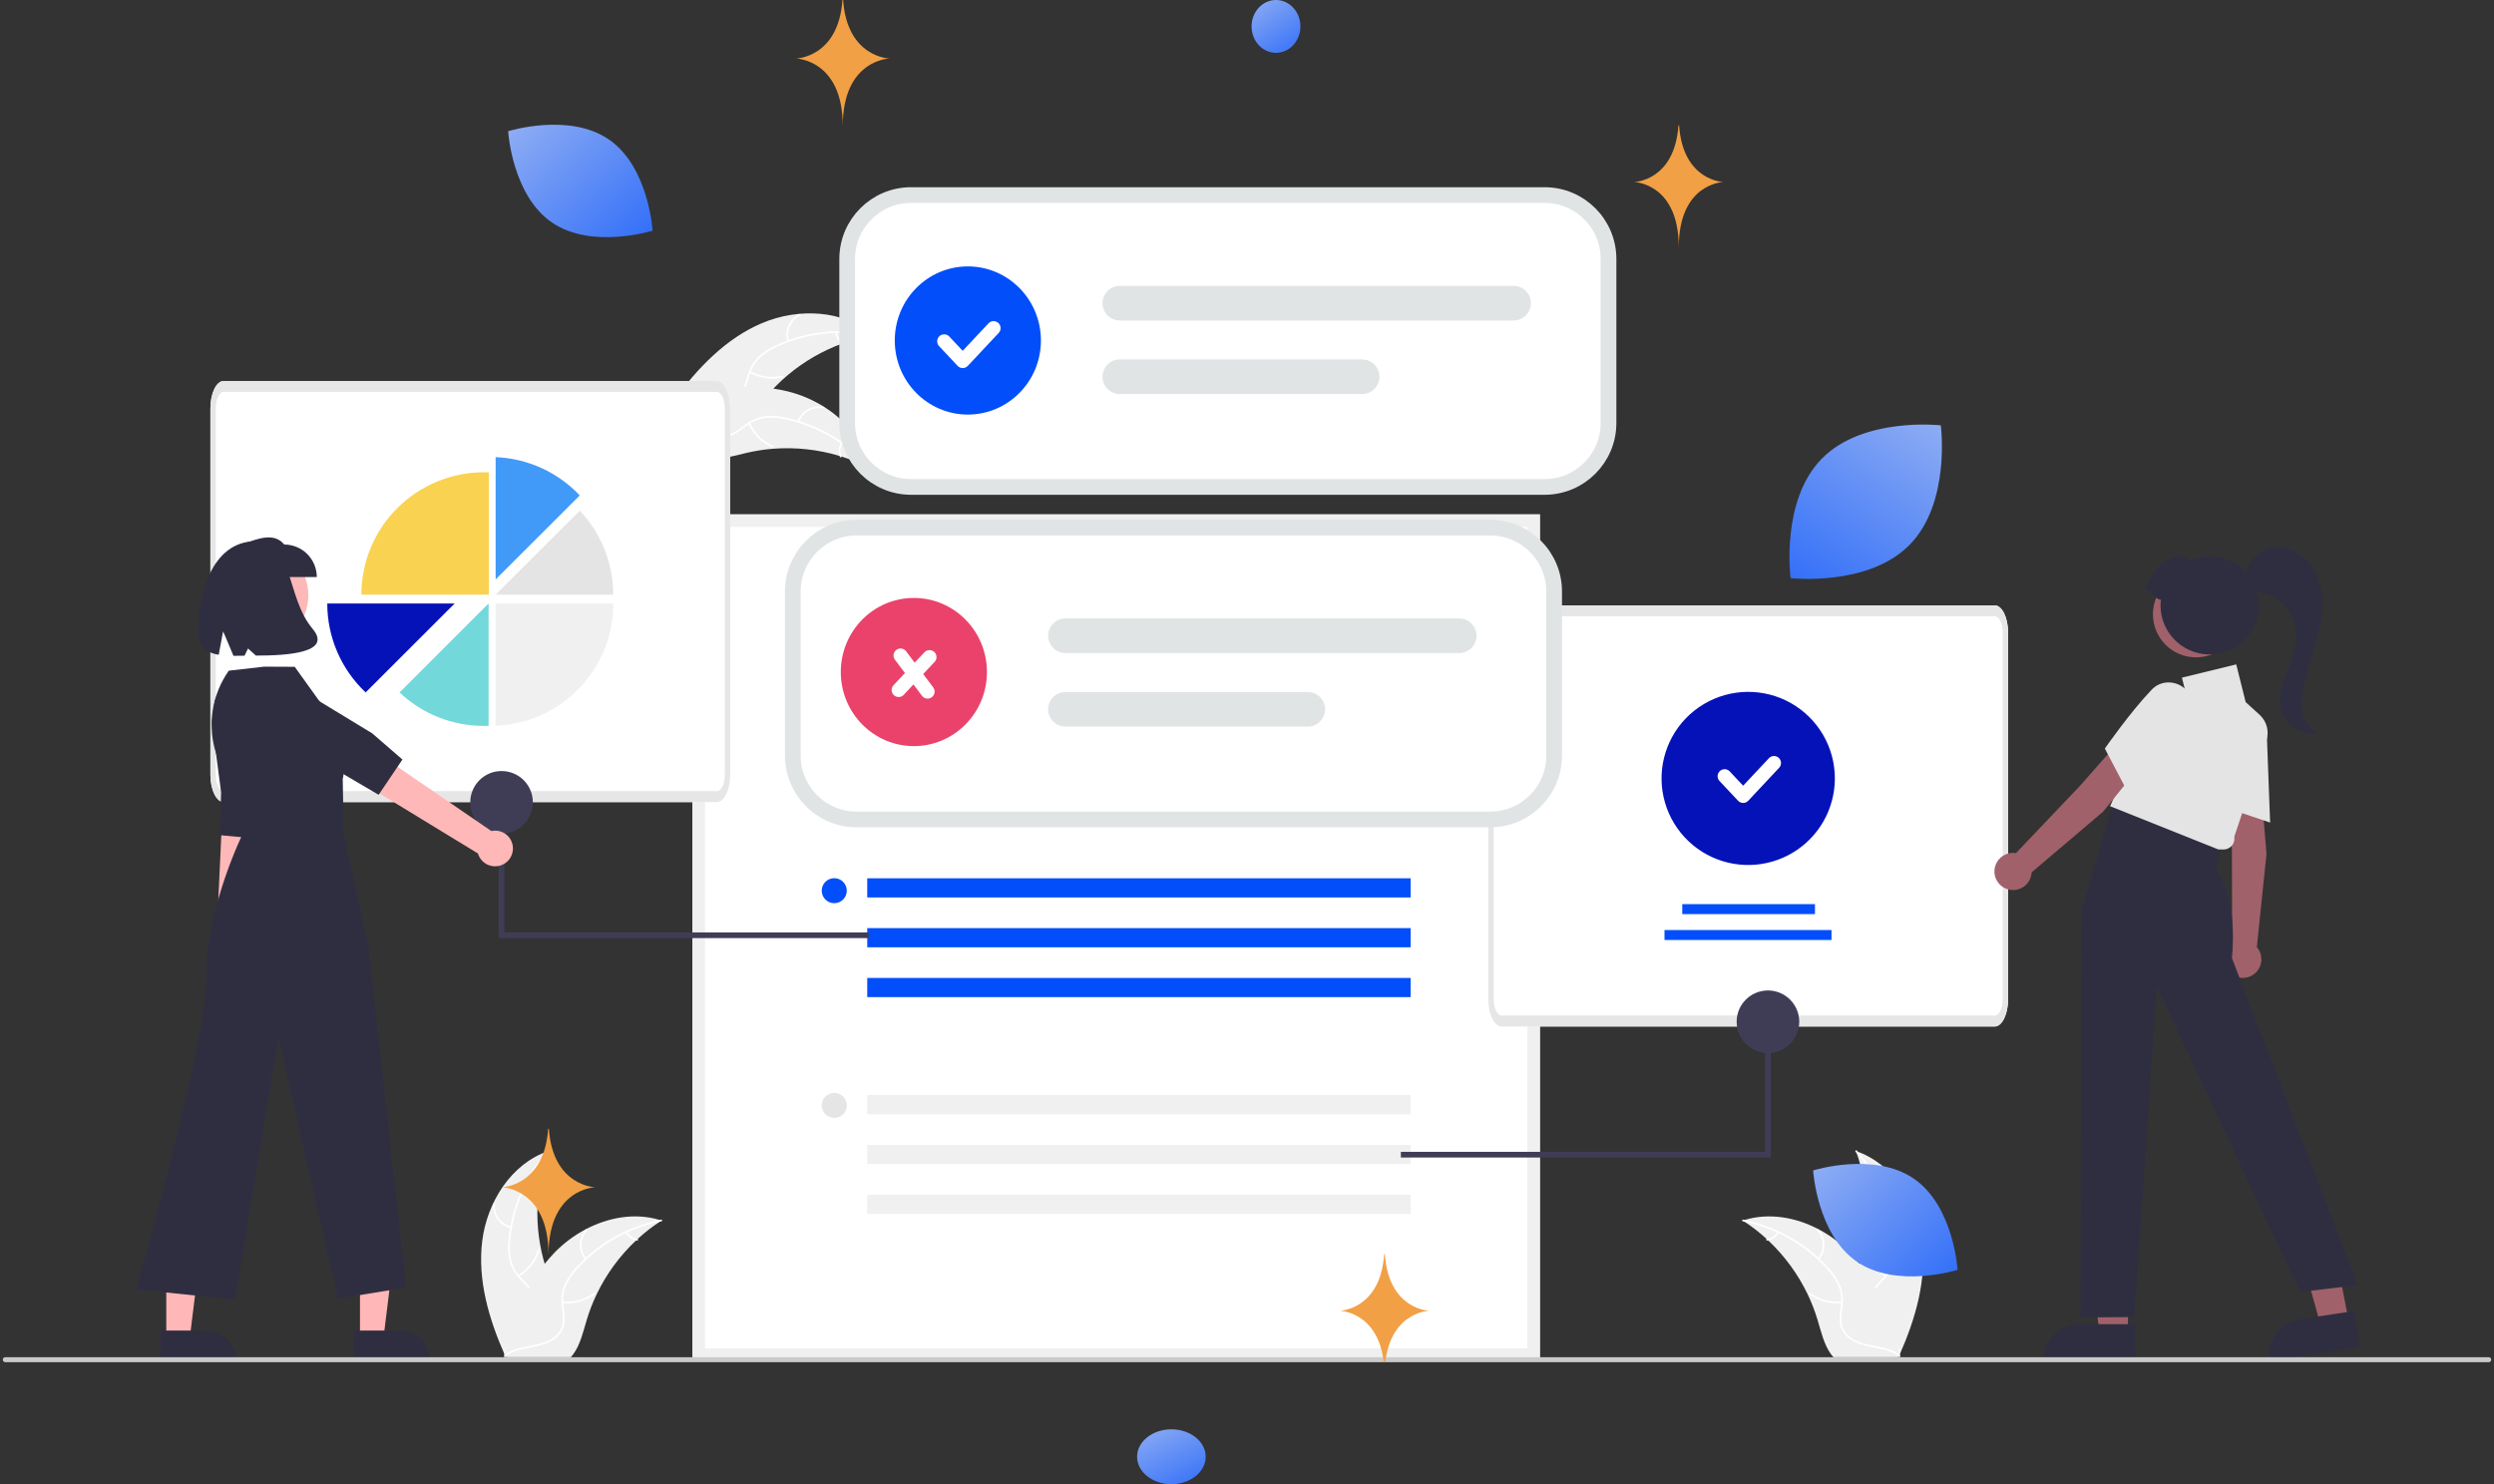 <svg width="635" height="378" viewBox="0 0 635 378" fill="none" xmlns="http://www.w3.org/2000/svg">
<rect x="0" y="0" width="635" height="378" fill="#333333" stroke="none"/>
<g clip-path="url(#clip0_587_186)">
<path d="M194.017 82.294C203.218 78.4 214.752 78.828 222.279 85.394C211.577 87.274 201.886 92.876 194.92 101.209C192.245 104.432 189.605 108.296 185.492 109.095C182.932 109.592 180.258 108.736 178.073 107.315C175.888 105.893 174.11 103.941 172.357 102.012L171.747 101.786C177.63 93.715 184.817 86.188 194.017 82.294Z" fill="#F0F0F0"/>
<path d="M222.164 85.569C214.066 83.892 205.645 84.808 198.097 88.186C196.459 88.885 194.941 89.837 193.6 91.007C192.331 92.19 191.401 93.69 190.908 95.353C190.418 96.894 190.094 98.528 189.237 99.923C188.788 100.631 188.194 101.236 187.494 101.698C186.794 102.16 186.005 102.469 185.177 102.605C183.124 102.997 181.052 102.629 179.039 102.198C176.803 101.72 174.488 101.188 172.216 101.749C171.94 101.817 171.851 101.386 172.126 101.318C176.08 100.342 179.904 102.515 183.86 102.319C185.706 102.227 187.536 101.579 188.641 100.026C189.608 98.668 189.943 96.984 190.426 95.419C190.883 93.79 191.733 92.297 192.9 91.071C194.177 89.836 195.656 88.827 197.271 88.088C200.883 86.365 204.743 85.22 208.71 84.696C213.234 84.072 217.832 84.226 222.304 85.152C222.581 85.209 222.439 85.626 222.164 85.569L222.164 85.569Z" fill="white"/>
<path d="M200.463 86.955C200.067 85.613 200.163 84.174 200.731 82.895C201.3 81.616 202.305 80.581 203.566 79.974C203.822 79.852 204.024 80.244 203.768 80.366C202.592 80.928 201.656 81.893 201.129 83.085C200.602 84.277 200.518 85.618 200.894 86.866C200.975 87.137 200.544 87.225 200.463 86.955V86.955Z" fill="white"/>
<path d="M191.054 94.539C193.555 95.931 196.489 96.33 199.271 95.656C199.546 95.589 199.636 96.02 199.36 96.087C196.464 96.783 193.412 96.361 190.813 94.907C190.565 94.768 190.808 94.401 191.054 94.539Z" fill="white"/>
<path d="M213.077 84.634C213.122 85.185 213.303 85.717 213.604 86.181C213.905 86.645 214.316 87.027 214.802 87.293C215.051 87.429 214.808 87.796 214.56 87.661C214.026 87.365 213.571 86.942 213.238 86.43C212.904 85.918 212.701 85.332 212.646 84.724C212.636 84.667 212.648 84.608 212.68 84.56C212.711 84.512 212.76 84.477 212.817 84.463C212.874 84.452 212.933 84.463 212.982 84.495C213.031 84.527 213.065 84.577 213.077 84.634V84.634Z" fill="white"/>
<path d="M221.379 119.189C221.221 119.109 221.063 119.028 220.901 118.95C218.771 117.882 216.557 116.989 214.281 116.28C214.106 116.222 213.928 116.167 213.752 116.114C208.252 114.464 202.493 113.848 196.768 114.298C194.49 114.48 192.229 114.834 190.005 115.358C186.933 116.082 183.66 117.111 180.618 116.788C180.301 116.758 179.985 116.708 179.673 116.639L171.518 102.547C171.515 102.506 171.51 102.466 171.507 102.425L171.156 101.877C171.269 101.842 171.386 101.808 171.499 101.773C171.565 101.752 171.632 101.735 171.697 101.714C171.741 101.702 171.785 101.689 171.825 101.675C171.839 101.671 171.854 101.667 171.866 101.664C171.905 101.65 171.942 101.641 171.978 101.629C172.636 101.438 173.296 101.251 173.959 101.068C173.962 101.066 173.962 101.066 173.967 101.067C179.004 99.626 184.194 98.787 189.428 98.567C189.585 98.563 189.744 98.557 189.904 98.559C192.246 98.504 194.588 98.641 196.908 98.969C198.178 99.152 199.437 99.399 200.681 99.71C203.896 100.518 206.962 101.827 209.769 103.588C215.365 107.099 219.775 112.359 221.269 118.703C221.307 118.865 221.344 119.025 221.379 119.189Z" fill="#F0F0F0"/>
<path d="M221.181 119.261C215.725 113.049 208.45 108.714 200.388 106.87C198.66 106.442 196.874 106.289 195.098 106.417C193.372 106.598 191.726 107.237 190.33 108.268C189.01 109.203 187.768 110.313 186.243 110.911C185.458 111.206 184.619 111.331 183.782 111.279C182.945 111.227 182.128 110.999 181.386 110.61C179.51 109.687 178.077 108.147 176.729 106.591C175.232 104.864 173.705 103.047 171.552 102.127C171.292 102.016 171.48 101.618 171.74 101.729C175.485 103.329 177.229 107.365 180.506 109.589C182.035 110.626 183.886 111.21 185.705 110.635C187.295 110.132 188.577 108.989 189.906 108.03C191.253 107.004 192.83 106.323 194.501 106.047C196.265 105.829 198.053 105.913 199.788 106.295C203.71 107.092 207.481 108.501 210.965 110.468C214.953 112.692 218.531 115.582 221.545 119.012C221.731 119.224 221.367 119.472 221.181 119.261H221.181Z" fill="white"/>
<path d="M203.019 107.311C203.512 106.001 204.455 104.909 205.679 104.23C206.904 103.551 208.33 103.329 209.703 103.604C209.981 103.661 209.906 104.095 209.628 104.038C208.35 103.78 207.021 103.987 205.882 104.621C204.743 105.256 203.869 106.276 203.417 107.499C203.319 107.764 202.921 107.575 203.019 107.311V107.311Z" fill="white"/>
<path d="M190.938 107.705C192.096 110.321 194.198 112.405 196.825 113.541C197.085 113.653 196.897 114.051 196.637 113.939C193.906 112.752 191.722 110.579 190.523 107.854C190.409 107.594 190.824 107.447 190.938 107.705V107.705Z" fill="white"/>
<path d="M214.49 113.047C214.193 113.514 214.017 114.047 213.978 114.599C213.939 115.151 214.037 115.704 214.265 116.208C214.382 116.466 213.967 116.613 213.85 116.356C213.602 115.798 213.494 115.188 213.536 114.578C213.578 113.968 213.769 113.378 214.091 112.859C214.118 112.808 214.163 112.768 214.217 112.749C214.272 112.729 214.331 112.731 214.385 112.754C214.437 112.779 214.478 112.824 214.497 112.879C214.517 112.934 214.514 112.994 214.49 113.047V113.047Z" fill="white"/>
<path d="M541.796 339.606H534.576L531.142 311.776L541.797 311.776L541.796 339.606Z" fill="#A0616A"/>
<path d="M543.638 346.6L520.357 346.599V346.305C520.357 343.904 521.312 341.6 523.011 339.902C524.711 338.204 527.015 337.25 529.419 337.25H529.419L543.638 337.251L543.638 346.6Z" fill="#2F2E41"/>
<path d="M598.016 336.483L590.877 337.561L583.317 310.557L592.676 308.965L598.016 336.483Z" fill="#A0616A"/>
<path d="M600.883 343.123L577.863 346.6L577.819 346.309C577.46 343.935 578.059 341.515 579.486 339.582C580.912 337.649 583.048 336.361 585.424 336.002L585.425 336.002L599.484 333.879L600.883 343.123Z" fill="#2F2E41"/>
<path d="M392.068 346.6H176.325V131.006H392.068V346.6Z" fill="white"/>
<path d="M392.068 346.6H176.325V131.006H392.068V346.6ZM179.513 343.415H388.881V134.191H179.513V343.415Z" fill="#F0F0F0"/>
<path d="M359.171 223.687H220.809V228.568H359.171V223.687Z" fill="#024EFB"/>
<path d="M359.171 236.377H220.809V241.258H359.171V236.377Z" fill="#024EFB"/>
<path d="M359.171 249.068H220.809V253.949H359.171V249.068Z" fill="#024EFB"/>
<path d="M212.41 230.028C214.17 230.028 215.597 228.602 215.597 226.843C215.597 225.083 214.17 223.657 212.41 223.657C210.649 223.657 209.222 225.083 209.222 226.843C209.222 228.602 210.649 230.028 212.41 230.028Z" fill="#024EFB"/>
<path d="M359.171 169.005H220.809V173.885H359.171V169.005Z" fill="#F0F0F0"/>
<path d="M359.171 181.695H220.809V186.576H359.171V181.695Z" fill="#F0F0F0"/>
<path d="M359.171 194.385H220.809V199.266H359.171V194.385Z" fill="#F0F0F0"/>
<path d="M212.41 174.815C214.17 174.815 215.597 173.388 215.597 171.629C215.597 169.87 214.17 168.444 212.41 168.444C210.649 168.444 209.222 169.87 209.222 171.629C209.222 173.388 210.649 174.815 212.41 174.815Z" fill="#F0F0F0"/>
<path d="M359.171 278.901H220.809V283.781H359.171V278.901Z" fill="#F0F0F0"/>
<path d="M359.171 291.591H220.809V296.472H359.171V291.591Z" fill="#F0F0F0"/>
<path d="M359.171 304.281H220.809V309.162H359.171V304.281Z" fill="#F0F0F0"/>
<path d="M212.41 284.711C214.17 284.711 215.597 283.284 215.597 281.525C215.597 279.766 214.17 278.34 212.41 278.34C210.649 278.34 209.222 279.766 209.222 281.525C209.222 283.284 210.649 284.711 212.41 284.711Z" fill="#E5E5E5"/>
<path d="M507.879 261.434H382.348C380.468 261.429 378.943 258.314 378.941 254.467V161.143C378.941 157.298 380.468 154.183 382.348 154.177H507.879C509.759 154.182 511.283 157.297 511.286 161.143V254.466C511.283 258.312 509.757 261.429 507.879 261.434Z" fill="white"/>
<path d="M507.879 261.434H382.348C380.468 261.429 378.943 258.314 378.941 254.467V161.143C378.941 157.298 380.468 154.183 382.348 154.177H507.879C509.759 154.182 511.283 157.297 511.286 161.143V254.466C511.283 258.312 509.757 261.429 507.879 261.434ZM382.348 156.963C381.219 156.963 380.305 158.836 380.303 161.143V254.466C380.303 256.774 381.219 258.644 382.348 258.646H507.879C509.007 258.646 509.922 256.774 509.923 254.466V161.143C509.923 158.836 509.007 156.966 507.879 156.963L382.348 156.963Z" fill="#E6E6E6"/>
<path d="M462.11 230.27H428.32V232.808H462.11V230.27Z" fill="#024EFB"/>
<path d="M466.323 236.865H423.799V239.403H466.323V236.865Z" fill="#024EFB"/>
<path d="M467.176 198.255C467.175 202.07 466.183 205.818 464.299 209.136C462.414 212.453 459.701 215.225 456.424 217.181C453.147 219.138 449.419 220.211 445.603 220.297C441.787 220.383 438.013 219.479 434.652 217.672L434.647 217.668C431.213 215.819 428.331 213.094 426.295 209.769C424.258 206.445 423.139 202.641 423.053 198.744C422.967 194.847 423.916 190.997 425.804 187.586C427.692 184.175 430.45 181.325 433.799 179.326C437.148 177.328 440.967 176.252 444.867 176.209C448.768 176.166 452.61 177.156 456.002 179.08C459.394 181.004 462.216 183.792 464.179 187.161C466.142 190.529 467.176 194.357 467.176 198.255V198.255Z" fill="#0512B8"/>
<path d="M451.683 194.328L443.823 202.714L439.105 197.684" stroke="white" stroke-width="3.568" stroke-linecap="round" stroke-linejoin="round"/>
<path d="M356.674 294.804H450.864V253.533H449.415V293.355H356.674V294.804Z" fill="#3F3D56"/>
<path d="M450.139 268.185C454.541 268.185 458.109 264.619 458.109 260.22C458.109 255.822 454.541 252.256 450.139 252.256C445.738 252.256 442.169 255.822 442.169 260.22C442.169 264.619 445.738 268.185 450.139 268.185Z" fill="#3F3D56"/>
<path d="M182.508 204.279H56.978C55.097 204.274 53.573 201.159 53.57 197.312V103.989C53.57 100.143 55.097 97.028 56.978 97.022H182.508C184.389 97.027 185.913 100.142 185.915 103.989V197.312C185.913 201.157 184.386 204.274 182.508 204.279Z" fill="white"/>
<path d="M182.508 204.279H56.978C55.097 204.274 53.573 201.159 53.57 197.312V103.989C53.57 100.143 55.097 97.028 56.978 97.022H182.508C184.389 97.027 185.913 100.142 185.915 103.989V197.312C185.913 201.157 184.386 204.274 182.508 204.279ZM56.978 99.808C55.849 99.808 54.934 101.681 54.933 103.989V197.312C54.933 199.619 55.849 201.489 56.978 201.492H182.508C183.637 201.492 184.551 199.62 184.553 197.312V103.989C184.553 101.681 183.637 99.811 182.508 99.809L56.978 99.808Z" fill="#E6E6E6"/>
<path d="M147.611 126.177C142.025 120.25 134.335 116.75 126.194 116.429V147.579L147.611 126.177Z" fill="#419AF7"/>
<path d="M147.611 130.055L126.194 151.457H156.124C156.135 143.497 153.088 135.836 147.611 130.055V130.055Z" fill="#E4E4E4"/>
<path d="M156.156 153.696C156.157 155.637 155.978 157.574 155.619 159.483C155.591 159.634 155.562 159.783 155.531 159.933C154.855 163.261 153.635 166.456 151.92 169.388C151.829 169.546 151.735 169.703 151.641 169.857V169.859C149.951 172.638 147.837 175.137 145.376 177.265C145.255 177.371 145.133 177.476 145.009 177.579C139.721 182.025 133.1 184.582 126.193 184.845V153.696H156.156Z" fill="#F0F0F0"/>
<path d="M123.166 184.872C123.581 184.872 123.992 184.862 124.403 184.846V153.695L101.733 176.349C107.519 181.832 115.192 184.883 123.166 184.872V184.872Z" fill="#72D8D9"/>
<path d="M123.209 120.28C119.112 120.28 115.055 121.086 111.269 122.653C107.484 124.22 104.045 126.516 101.148 129.411C98.251 132.306 95.953 135.743 94.385 139.526C92.817 143.309 92.01 147.363 92.01 151.457H124.478V120.308C124.056 120.291 123.634 120.28 123.209 120.28Z" fill="#F9D251"/>
<path d="M115.765 153.696L109.206 160.251L108.991 160.465L108.987 160.469L103.267 166.184L103.049 166.401L96.869 172.577L96.652 172.794V172.796L93.095 176.349C90.007 173.438 87.547 169.927 85.868 166.031C84.188 162.136 83.324 157.938 83.329 153.696H115.765Z" fill="#0512B8"/>
<path d="M221.168 238.919H126.979V197.648H128.428V237.471H221.168V238.919Z" fill="#3F3D56"/>
<path d="M127.703 212.3C132.105 212.3 135.673 208.734 135.673 204.336C135.673 199.937 132.105 196.371 127.703 196.371C123.302 196.371 119.733 199.937 119.733 204.336C119.733 208.734 123.302 212.3 127.703 212.3Z" fill="#3F3D56"/>
<path d="M575.754 201.686L567.737 203.785L568.27 216.773L568.336 240.421C567.546 240.967 566.941 241.74 566.6 242.637C566.259 243.534 566.199 244.514 566.427 245.446C566.656 246.378 567.162 247.219 567.879 247.858C568.596 248.496 569.49 248.902 570.443 249.022C571.396 249.141 572.362 248.969 573.215 248.528C574.068 248.086 574.766 247.397 575.218 246.55C575.67 245.703 575.854 244.739 575.746 243.786C575.638 242.832 575.243 241.934 574.613 241.21L577.076 217.475L575.754 201.686Z" fill="#A0616A"/>
<path d="M577.997 209.496L566.279 205.553L566.252 205.376C566.234 205.265 564.515 194.175 564.536 186.566C564.513 185.718 564.675 184.876 565.011 184.097C565.346 183.319 565.848 182.622 566.481 182.058C567.361 181.255 568.457 180.727 569.633 180.538C570.81 180.348 572.016 180.507 573.104 180.993C574.266 181.472 575.265 182.275 575.983 183.306C576.7 184.338 577.105 185.554 577.149 186.809L577.997 209.496Z" fill="#E4E4E4"/>
<path d="M556.197 208.408L538.275 203.772L529.99 231.655L529.695 335.53L543.401 335.444L549.13 251.37L585.644 329.056L600.367 327.29L568.27 244.014C568.27 244.014 570.037 229.301 564.442 221.944L565.62 214.293L556.197 208.408Z" fill="#2F2E41"/>
<path d="M566.151 216.353L564.794 216.332L537.251 205.33L550.428 176.003L556.684 177.139L555.545 172.587L569.368 169.21L571.773 178.824L575.322 182.047C576.216 182.86 576.855 183.914 577.16 185.083C577.466 186.251 577.425 187.483 577.043 188.628L568.868 213.137C568.935 213.533 568.915 213.937 568.81 214.324C568.704 214.711 568.515 215.07 568.257 215.376C567.998 215.682 567.675 215.928 567.312 216.097C566.948 216.266 566.552 216.353 566.151 216.353L566.151 216.353Z" fill="#E4E4E4"/>
<path d="M545.437 194.393L538.191 190.374L529.595 200.13L513.289 217.268C512.341 217.118 511.369 217.258 510.502 217.671C509.635 218.084 508.915 218.751 508.435 219.582C507.955 220.413 507.74 221.371 507.816 222.327C507.893 223.284 508.259 224.195 508.865 224.939C509.471 225.684 510.289 226.227 511.21 226.497C512.132 226.767 513.114 226.751 514.026 226.451C514.938 226.151 515.738 225.581 516.319 224.817C516.9 224.053 517.236 223.131 517.281 222.172L535.475 206.718L545.437 194.393Z" fill="#A0616A"/>
<path d="M541.658 201.587L535.915 190.645L536.017 190.498C536.081 190.406 542.508 181.202 547.785 175.717C548.354 175.088 549.054 174.591 549.835 174.26C550.616 173.93 551.46 173.773 552.308 173.802C553.5 173.83 554.657 174.205 555.638 174.88C556.619 175.556 557.381 176.503 557.831 177.606C558.34 178.754 558.507 180.025 558.313 181.265C558.118 182.506 557.57 183.665 556.734 184.602L541.658 201.587Z" fill="#E4E4E4"/>
<path d="M559.141 167.421C565.207 167.421 570.124 162.507 570.124 156.446C570.124 150.384 565.207 145.47 559.141 145.47C553.075 145.47 548.158 150.384 548.158 156.446C548.158 162.507 553.075 167.421 559.141 167.421Z" fill="#A0616A"/>
<path d="M545.924 150.01C547.771 146.706 548.478 145.326 550.859 143.317C552.965 141.54 555.555 141.018 557.645 142.701C560.116 141.634 562.866 141.392 565.486 142.012C568.106 142.631 570.457 144.078 572.188 146.138C573.92 148.198 574.94 150.762 575.097 153.448C575.255 156.134 574.541 158.799 573.062 161.047C571.583 163.295 569.418 165.007 566.888 165.928C564.359 166.848 561.599 166.929 559.02 166.157C556.44 165.386 554.179 163.804 552.571 161.646C550.963 159.488 550.095 156.869 550.095 154.178C550.097 153.706 550.126 153.234 550.18 152.765C548.364 152.51 547.74 150.265 545.924 150.01Z" fill="#2F2E41"/>
<path d="M60.185 245.959C60.702 245.648 61.145 245.228 61.482 244.728C61.819 244.228 62.042 243.66 62.136 243.065C62.229 242.47 62.191 241.861 62.024 241.282C61.857 240.703 61.565 240.167 61.168 239.713L66.53 185.946L57.577 186.539L55.096 239.484C54.377 240.2 53.946 241.156 53.885 242.169C53.823 243.182 54.136 244.182 54.763 244.98C55.39 245.778 56.289 246.319 57.288 246.499C58.287 246.679 59.318 246.487 60.185 245.959V245.959Z" fill="#FFB8B8"/>
<path d="M53.949 183.954L56.297 201.782L55.971 212.708L65.817 213.609L67.791 204.521L68.878 180.463C68.96 178.649 68.351 176.871 67.173 175.487C65.995 174.104 64.336 173.218 62.531 173.008V173.008C60.658 172.79 58.774 173.317 57.286 174.475C55.798 175.634 54.826 177.33 54.579 179.198L53.949 183.954Z" fill="#2F2E41"/>
<path d="M91.659 340.814H97.632L100.473 317.791H91.658L91.659 340.814Z" fill="#FFB7B7"/>
<path d="M90.135 338.865L101.898 338.865H101.899C103.887 338.865 105.794 339.654 107.2 341.059C108.605 342.464 109.395 344.369 109.395 346.356V346.6L90.136 346.6L90.135 338.865Z" fill="#2F2E41"/>
<path d="M42.338 340.814H48.311L51.152 317.791H42.337L42.338 340.814Z" fill="#FFB7B7"/>
<path d="M40.814 338.865L52.577 338.865H52.578C54.566 338.865 56.472 339.654 57.878 341.059C59.284 342.464 60.074 344.369 60.074 346.356V346.6L40.814 346.6L40.814 338.865Z" fill="#2F2E41"/>
<path d="M65.565 164.534C72.717 164.534 78.515 158.74 78.515 151.592C78.515 144.445 72.717 138.651 65.565 138.651C58.413 138.651 52.615 144.445 52.615 151.592C52.615 158.74 58.413 164.534 65.565 164.534Z" fill="#FFB8B8"/>
<path d="M67.238 169.788L58.251 170.814C56.066 173.911 54.649 177.483 54.117 181.236C53.585 184.988 53.954 188.813 55.193 192.395L61.974 211.998C61.974 211.998 52.561 230.857 52.561 248.367C52.561 265.876 34.633 328.375 34.633 328.375L59.868 331.006L70.879 264.426L86.052 330.738L103.374 327.92L93.834 240.978L87.529 212.362L87.261 198.407C87.261 198.407 89.942 187.935 83.233 181.231L75.042 169.825L67.238 169.788Z" fill="#2F2E41"/>
<path d="M130.595 215.888C130.569 215.228 130.398 214.582 130.095 213.995C129.792 213.408 129.364 212.895 128.84 212.492C128.317 212.088 127.712 211.804 127.067 211.66C126.422 211.515 125.753 211.514 125.108 211.655L76.237 178.19L72.093 187.099L121.69 217.364C122 218.432 122.691 219.349 123.633 219.941C124.575 220.534 125.701 220.761 126.799 220.579C127.896 220.397 128.889 219.819 129.589 218.954C130.289 218.09 130.647 216.999 130.595 215.888H130.595Z" fill="#FFB8B8"/>
<path d="M67.697 189.22L86.074 196.355L96.407 202.422L102.459 193.443L94.761 186.762L72.203 173.047C70.502 172.013 68.471 171.661 66.521 172.064C64.57 172.466 62.845 173.592 61.693 175.215V175.215C60.497 176.899 60.011 178.985 60.341 181.023C60.671 183.062 61.79 184.889 63.456 186.11L67.697 189.22Z" fill="#2F2E41"/>
<path d="M80.661 146.971H61.631V138.681C65.808 137.023 69.895 135.613 72.366 138.681C74.566 138.681 76.676 139.555 78.232 141.109C79.787 142.664 80.661 144.772 80.661 146.971V146.971Z" fill="#2F2E41"/>
<path d="M65.026 137.853C53.65 137.904 50.465 152.103 50.465 160.143C50.465 164.626 52.494 166.23 55.683 166.772L56.809 160.771L59.446 167.031C60.342 167.035 61.282 167.018 62.258 167L63.152 165.16L65.146 166.967C73.132 166.978 84.737 166.266 79.587 160.143C72.687 151.94 74.942 137.809 65.026 137.853Z" fill="#2F2E41"/>
<path d="M586.489 182.479C585.986 180.576 585.911 178.585 586.269 176.65C586.8 172.912 587.993 169.307 589.085 165.693C590.177 162.079 591.178 158.393 591.304 154.62C591.43 150.847 590.612 146.936 588.36 143.905C586.109 140.873 582.271 138.887 578.536 139.457C574.968 140.001 571.853 143.217 571.834 146.786C571.195 147.941 572.021 149.518 573.195 150.203C574.428 150.922 575.913 151.017 577.28 151.425C578.622 151.859 579.86 152.565 580.916 153.499C581.972 154.433 582.824 155.575 583.417 156.853C584.59 159.434 584.901 162.323 584.307 165.094C583.769 167.78 582.53 170.265 581.602 172.842C580.674 175.419 580.053 178.248 580.799 180.884C581.418 182.83 582.721 184.487 584.466 185.55C586.211 186.613 588.282 187.01 590.297 186.667C589.377 186.317 588.553 185.756 587.892 185.028C587.23 184.3 586.749 183.427 586.489 182.479V182.479Z" fill="#2F2E41"/>
<path d="M633.656 346.924H1.344C1.175 346.924 1.014 346.857 0.895 346.738C0.775 346.618 0.708 346.457 0.708 346.288C0.708 346.12 0.775 345.959 0.895 345.839C1.014 345.72 1.175 345.653 1.344 345.653H633.656C633.825 345.653 633.986 345.72 634.106 345.839C634.225 345.959 634.292 346.12 634.292 346.288C634.292 346.457 634.225 346.618 634.106 346.738C633.986 346.857 633.825 346.924 633.656 346.924Z" fill="#CACACA"/>
<path d="M489.377 316.05C488.144 306.142 481.999 296.379 472.543 293.154C476.272 303.353 476.271 314.541 472.54 324.739C471.087 328.667 469.062 332.884 470.429 336.843C471.279 339.306 473.359 341.191 475.685 342.369C478.011 343.547 480.591 344.109 483.14 344.659L483.642 345.074C487.688 335.944 490.61 325.959 489.377 316.05Z" fill="#F0F0F0"/>
<path d="M472.449 293.342C477.956 299.508 481.379 307.251 482.231 315.472C482.446 317.238 482.381 319.027 482.038 320.774C481.65 322.464 480.815 324.019 479.621 325.278C478.532 326.474 477.279 327.572 476.499 329.012C476.111 329.755 475.885 330.571 475.835 331.408C475.784 332.245 475.912 333.082 476.209 333.866C476.897 335.839 478.253 337.447 479.634 338.973C481.168 340.668 482.788 342.404 483.44 344.65C483.519 344.922 483.937 344.784 483.858 344.512C482.724 340.603 478.927 338.383 477.116 334.863C476.271 333.22 475.916 331.313 476.708 329.579C477.401 328.062 478.692 326.929 479.806 325.728C480.988 324.517 481.856 323.035 482.333 321.411C482.764 319.688 482.898 317.904 482.729 316.136C482.414 312.15 481.473 308.238 479.941 304.543C478.217 300.317 475.781 296.417 472.74 293.012C472.552 292.801 472.262 293.132 472.449 293.342H472.449Z" fill="white"/>
<path d="M482.112 312.808C483.473 312.478 484.672 311.675 485.495 310.543C486.318 309.411 486.712 308.024 486.606 306.629C486.583 306.346 486.143 306.368 486.166 306.65C486.267 307.95 485.9 309.242 485.132 310.295C484.363 311.347 483.243 312.091 481.974 312.39C481.698 312.456 481.838 312.873 482.112 312.808V312.808Z" fill="white"/>
<path d="M480.253 324.744C477.796 323.278 475.981 320.94 475.172 318.196C475.092 317.924 474.674 318.062 474.754 318.334C475.602 321.187 477.495 323.617 480.055 325.137C480.3 325.282 480.496 324.888 480.254 324.744L480.253 324.744Z" fill="white"/>
<path d="M477.808 300.734C477.308 300.971 476.757 301.081 476.204 301.053C475.652 301.025 475.114 300.86 474.641 300.573C474.399 300.426 474.202 300.82 474.443 300.966C474.967 301.281 475.561 301.462 476.171 301.494C476.782 301.527 477.391 301.409 477.946 301.152C478 301.132 478.045 301.092 478.071 301.041C478.097 300.989 478.103 300.929 478.086 300.874C478.068 300.819 478.028 300.773 477.976 300.747C477.924 300.721 477.863 300.716 477.808 300.734V300.734Z" fill="white"/>
<path d="M443.719 310.852C443.867 310.949 444.016 311.045 444.165 311.145C446.156 312.454 448.038 313.922 449.792 315.536C449.929 315.658 450.067 315.784 450.201 315.911C454.384 319.842 457.8 324.516 460.276 329.694C461.26 331.755 462.085 333.888 462.744 336.075C463.655 339.094 464.402 342.441 466.205 344.911C466.39 345.17 466.591 345.418 466.807 345.653H483.097C483.134 345.635 483.171 345.62 483.208 345.601L483.859 345.631C483.833 345.516 483.803 345.397 483.777 345.282C483.762 345.215 483.744 345.148 483.729 345.081C483.718 345.037 483.706 344.992 483.699 344.951C483.695 344.937 483.692 344.922 483.688 344.911C483.68 344.87 483.669 344.833 483.662 344.795C483.498 344.131 483.33 343.466 483.156 342.801C483.156 342.797 483.156 342.797 483.153 342.794C481.88 337.715 480.008 332.805 477.578 328.167C477.503 328.03 477.429 327.889 477.347 327.751C476.222 325.698 474.93 323.741 473.486 321.898C472.691 320.891 471.846 319.926 470.954 319.005C468.645 316.629 465.976 314.631 463.045 313.084C457.203 310.002 450.439 308.82 444.194 310.704C444.035 310.752 443.878 310.8 443.719 310.852Z" fill="#F0F0F0"/>
<path d="M443.755 311.059C451.867 312.669 459.265 316.792 464.898 322.843C466.134 324.124 467.16 325.592 467.939 327.192C468.647 328.776 468.918 330.52 468.723 332.243C468.574 333.854 468.234 335.484 468.48 337.103C468.617 337.929 468.928 338.718 469.393 339.416C469.857 340.114 470.463 340.706 471.172 341.154C472.91 342.315 474.962 342.782 476.984 343.17C479.23 343.6 481.569 344.012 483.443 345.413C483.67 345.583 483.92 345.221 483.694 345.052C480.433 342.613 476.064 343.125 472.497 341.403C470.833 340.6 469.4 339.291 468.988 337.429C468.628 335.802 468.976 334.121 469.141 332.491C469.356 330.813 469.156 329.107 468.559 327.524C467.864 325.889 466.896 324.384 465.697 323.074C463.043 320.081 459.935 317.523 456.486 315.495C452.563 313.158 448.268 311.51 443.789 310.62C443.512 310.565 443.48 311.004 443.755 311.059L443.755 311.059Z" fill="white"/>
<path d="M463.199 320.788C464.087 319.706 464.561 318.343 464.536 316.944C464.511 315.545 463.989 314.2 463.064 313.15C462.876 312.938 462.538 313.22 462.726 313.432C463.59 314.409 464.075 315.661 464.096 316.964C464.116 318.267 463.67 319.534 462.837 320.537C462.657 320.755 463.02 321.005 463.199 320.788Z" fill="white"/>
<path d="M468.906 331.436C466.061 331.744 463.203 330.969 460.904 329.265C460.676 329.096 460.426 329.458 460.653 329.627C463.049 331.395 466.024 332.196 468.985 331.869C469.267 331.838 469.187 331.405 468.906 331.436V331.436Z" fill="white"/>
<path d="M452.488 313.737C452.232 314.227 451.858 314.646 451.399 314.956C450.941 315.267 450.413 315.458 449.862 315.514C449.58 315.542 449.661 315.975 449.941 315.947C450.549 315.882 451.132 315.67 451.639 315.329C452.146 314.987 452.562 314.527 452.85 313.988C452.881 313.939 452.893 313.88 452.883 313.823C452.872 313.767 452.841 313.716 452.794 313.681C452.746 313.648 452.687 313.636 452.629 313.646C452.572 313.657 452.521 313.689 452.488 313.737V313.737Z" fill="white"/>
<path d="M122.782 316.05C124.015 306.142 130.16 296.379 139.617 293.154C135.887 303.353 135.888 314.541 139.619 324.739C141.072 328.667 143.097 332.884 141.731 336.843C140.88 339.306 138.8 341.191 136.474 342.369C134.149 343.547 131.568 344.109 129.019 344.659L128.518 345.074C124.472 335.944 121.549 325.959 122.782 316.05Z" fill="#F0F0F0"/>
<path d="M139.71 293.342C134.204 299.508 130.781 307.251 129.928 315.472C129.714 317.238 129.779 319.027 130.121 320.774C130.51 322.464 131.345 324.019 132.538 325.278C133.628 326.474 134.881 327.572 135.66 329.012C136.048 329.755 136.275 330.571 136.325 331.408C136.375 332.245 136.248 333.082 135.951 333.866C135.263 335.839 133.906 337.447 132.525 338.973C130.992 340.668 129.372 342.404 128.72 344.65C128.641 344.922 128.223 344.784 128.302 344.512C129.436 340.603 133.233 338.383 135.044 334.863C135.889 333.22 136.243 331.313 135.451 329.579C134.759 328.062 133.467 326.929 132.354 325.728C131.171 324.517 130.303 323.035 129.826 321.411C129.396 319.688 129.262 317.904 129.43 316.136C129.746 312.15 130.687 308.238 132.218 304.543C133.943 300.317 136.378 296.417 139.419 293.012C139.607 292.801 139.897 293.132 139.71 293.342H139.71Z" fill="white"/>
<path d="M130.047 312.808C128.686 312.478 127.487 311.675 126.664 310.543C125.841 309.411 125.447 308.024 125.553 306.629C125.576 306.346 126.016 306.368 125.993 306.65C125.892 307.95 126.259 309.242 127.027 310.295C127.796 311.347 128.916 312.091 130.185 312.39C130.461 312.456 130.321 312.873 130.047 312.808V312.808Z" fill="white"/>
<path d="M131.906 324.744C134.364 323.278 136.178 320.94 136.987 318.196C137.067 317.924 137.485 318.062 137.405 318.334C136.558 321.187 134.665 323.617 132.104 325.137C131.86 325.282 131.663 324.888 131.906 324.744L131.906 324.744Z" fill="white"/>
<path d="M134.351 300.734C134.851 300.971 135.402 301.081 135.955 301.053C136.508 301.025 137.045 300.86 137.518 300.573C137.76 300.426 137.957 300.82 137.716 300.966C137.192 301.281 136.598 301.462 135.988 301.494C135.377 301.527 134.768 301.409 134.213 301.152C134.159 301.132 134.114 301.092 134.088 301.041C134.062 300.989 134.057 300.929 134.073 300.874C134.092 300.819 134.131 300.773 134.184 300.747C134.236 300.721 134.296 300.716 134.351 300.734V300.734Z" fill="white"/>
<path d="M168.44 310.852C168.292 310.949 168.143 311.045 167.994 311.145C166.003 312.454 164.121 313.922 162.367 315.536C162.23 315.658 162.092 315.784 161.959 315.911C157.775 319.842 154.359 324.516 151.883 329.694C150.899 331.755 150.074 333.888 149.415 336.075C148.504 339.094 147.757 342.441 145.955 344.911C145.769 345.17 145.568 345.418 145.352 345.653H129.062C129.025 345.635 128.988 345.62 128.951 345.601L128.3 345.631C128.326 345.516 128.356 345.397 128.382 345.282C128.397 345.215 128.416 345.148 128.43 345.081C128.442 345.037 128.453 344.992 128.46 344.951C128.464 344.937 128.468 344.922 128.471 344.911C128.479 344.87 128.49 344.833 128.497 344.795C128.661 344.131 128.829 343.466 129.003 342.801C129.003 342.797 129.003 342.797 129.006 342.794C130.28 337.715 132.151 332.805 134.581 328.167C134.656 328.03 134.73 327.889 134.812 327.751C135.937 325.698 137.229 323.741 138.674 321.898C139.468 320.891 140.313 319.926 141.205 319.005C143.514 316.629 146.183 314.631 149.114 313.084C154.956 310.002 161.721 308.82 167.965 310.704C168.124 310.752 168.281 310.8 168.44 310.852Z" fill="#F0F0F0"/>
<path d="M168.404 311.059C160.292 312.669 152.894 316.792 147.26 322.843C146.025 324.124 144.999 325.592 144.22 327.192C143.512 328.776 143.241 330.52 143.436 332.243C143.585 333.854 143.924 335.484 143.679 337.103C143.542 337.929 143.23 338.718 142.766 339.416C142.302 340.114 141.696 340.706 140.987 341.154C139.249 342.315 137.197 342.782 135.175 343.17C132.929 343.6 130.59 344.012 128.716 345.413C128.489 345.583 128.238 345.221 128.465 345.052C131.726 342.613 136.095 343.125 139.662 341.403C141.326 340.6 142.758 339.291 143.171 337.429C143.531 335.802 143.183 334.121 143.018 332.491C142.803 330.813 143.003 329.107 143.6 327.524C144.295 325.889 145.262 324.384 146.462 323.074C149.116 320.081 152.224 317.523 155.673 315.495C159.596 313.158 163.89 311.51 168.37 310.62C168.647 310.565 168.679 311.004 168.404 311.059H168.404Z" fill="white"/>
<path d="M148.96 320.788C148.072 319.706 147.599 318.343 147.623 316.944C147.648 315.545 148.17 314.2 149.095 313.15C149.283 312.938 149.622 313.22 149.433 313.432C148.57 314.409 148.084 315.661 148.064 316.964C148.043 318.267 148.49 319.534 149.322 320.537C149.503 320.755 149.14 321.005 148.96 320.788V320.788Z" fill="white"/>
<path d="M143.253 331.436C146.099 331.744 148.956 330.969 151.256 329.265C151.483 329.096 151.734 329.458 151.506 329.627C149.11 331.395 146.135 332.196 143.174 331.869C142.892 331.838 142.972 331.405 143.253 331.436Z" fill="white"/>
<path d="M159.671 313.737C159.928 314.227 160.301 314.646 160.76 314.956C161.218 315.267 161.746 315.458 162.297 315.514C162.579 315.542 162.499 315.975 162.218 315.947C161.61 315.882 161.027 315.67 160.52 315.329C160.013 314.987 159.597 314.527 159.309 313.988C159.278 313.939 159.266 313.88 159.277 313.823C159.287 313.767 159.319 313.716 159.365 313.681C159.413 313.648 159.472 313.636 159.53 313.646C159.587 313.657 159.638 313.689 159.671 313.737H159.671Z" fill="white"/>
<path d="M472.759 321.311C482.913 328.305 498.426 323.416 498.426 323.416C498.426 323.416 497.465 307.189 487.304 300.201C477.15 293.208 461.645 298.09 461.645 298.09C461.645 298.09 462.605 314.316 472.759 321.311Z" fill="url(#paint0_linear_587_186)"/>
<path d="M352.43 319.406H352.596C353.576 333.613 363.907 333.832 363.907 333.832C363.907 333.832 352.515 334.059 352.515 350.476C352.515 334.059 341.123 333.832 341.123 333.832C341.123 333.832 351.45 333.613 352.43 319.405V319.406ZM139.572 287.474H139.745C140.77 302.156 151.571 302.381 151.571 302.381C151.571 302.381 139.661 302.617 139.661 319.581C139.661 302.617 127.751 302.381 127.751 302.381C127.751 302.381 138.547 302.156 139.572 287.474V287.474Z" fill="#F1A045"/>
</g>
<path d="M140.494 56.639C150.648 63.633 166.161 58.744 166.161 58.744C166.161 58.744 165.2 42.517 155.039 35.53C144.886 28.536 129.38 33.418 129.38 33.418C129.38 33.418 130.34 49.645 140.494 56.639Z" fill="url(#paint1_linear_587_186)"/>
<path d="M486.204 138.76C475.646 149.506 455.901 147.241 455.901 147.241C455.901 147.241 453.289 127.551 463.857 116.811C474.415 106.065 494.15 108.324 494.15 108.324C494.15 108.324 496.762 128.013 486.204 138.76V138.76Z" fill="url(#paint2_linear_587_186)"/>
<path d="M324.883 13.463C321.451 13.463 318.669 10.449 318.669 6.732C318.669 3.014 321.451 0 324.883 0C328.315 0 331.097 3.014 331.097 6.732C331.097 10.449 328.315 13.463 324.883 13.463Z" fill="url(#paint3_linear_587_186)"/>
<path d="M427.353 31.932H427.518C428.499 46.138 438.83 46.358 438.83 46.358C438.83 46.358 427.437 46.585 427.437 63.002C427.437 46.585 416.045 46.358 416.045 46.358C416.045 46.358 426.372 46.138 427.353 31.931V31.932ZM214.495 0H214.667C215.693 14.681 226.494 14.907 226.494 14.907C226.494 14.907 214.584 15.143 214.584 32.107C214.584 15.143 202.673 14.907 202.673 14.907C202.673 14.907 213.47 14.681 214.495 0V0Z" fill="#F1A045"/>
<path d="M298.251 378C293.427 378 289.517 374.872 289.517 371.013C289.517 367.154 293.427 364.025 298.251 364.025C303.074 364.025 306.985 367.154 306.985 371.013C306.985 374.872 303.074 378 298.251 378Z" fill="url(#paint4_linear_587_186)"/>
<path d="M393.26 49.677H231.991C222.995 49.677 215.703 56.969 215.703 65.964V107.727C215.703 116.722 222.995 124.015 231.991 124.015H393.26C402.255 124.015 409.547 116.722 409.547 107.727V65.964C409.547 56.969 402.255 49.677 393.26 49.677Z" fill="white" stroke="#E1E4E5" stroke-width="4"/>
<path d="M385.382 72.815H285.117C282.683 72.815 280.71 74.788 280.71 77.222C280.71 79.656 282.683 81.63 285.117 81.63H385.382C387.816 81.63 389.789 79.656 389.789 77.222C389.789 74.788 387.816 72.815 385.382 72.815Z" fill="#E1E4E5"/>
<path d="M346.818 91.545H285.117C282.683 91.545 280.71 93.519 280.71 95.953C280.71 98.387 282.683 100.36 285.117 100.36H346.818C349.253 100.36 351.226 98.387 351.226 95.953C351.226 93.519 349.253 91.545 346.818 91.545Z" fill="#E1E4E5"/>
<path fill-rule="evenodd" clip-rule="evenodd" d="M246.424 105.585C236.149 105.585 227.819 97.137 227.819 86.718C227.819 76.298 236.149 67.85 246.424 67.85C256.699 67.85 265.03 76.298 265.03 86.718C265.03 97.137 256.699 105.585 246.424 105.585Z" fill="#024EFB"/>
<path d="M252.975 83.573L245.116 91.959L240.397 86.929" stroke="white" stroke-width="3.568" stroke-linecap="round" stroke-linejoin="round"/>
<path d="M379.415 134.372H218.146C209.151 134.372 201.859 141.664 201.859 150.659V192.422C201.859 201.417 209.151 208.709 218.146 208.709H379.415C388.411 208.709 395.703 201.417 395.703 192.422V150.659C395.703 141.664 388.411 134.372 379.415 134.372Z" fill="white" stroke="#E1E4E5" stroke-width="4"/>
<path d="M371.537 157.51H271.273C268.839 157.51 266.866 159.483 266.866 161.917C266.866 164.351 268.839 166.325 271.273 166.325H371.537C373.971 166.325 375.945 164.351 375.945 161.917C375.945 159.483 373.971 157.51 371.537 157.51Z" fill="#E1E4E5"/>
<path d="M332.974 176.24H271.273C268.839 176.24 266.866 178.214 266.866 180.648C266.866 183.082 268.839 185.055 271.273 185.055H332.974C335.408 185.055 337.382 183.082 337.382 180.648C337.382 178.214 335.408 176.24 332.974 176.24Z" fill="#E1E4E5"/>
<path fill-rule="evenodd" clip-rule="evenodd" d="M232.68 190.024C222.405 190.024 214.075 181.575 214.075 171.156C214.075 160.736 222.405 152.288 232.68 152.288C242.955 152.288 251.286 160.736 251.286 171.156C251.286 181.575 242.955 190.024 232.68 190.024Z" fill="#EA426A"/>
<path d="M236.66 167.352L228.801 175.738" stroke="white" stroke-width="3.568" stroke-linecap="round" stroke-linejoin="round"/>
<path d="M229.284 166.947L236.177 176.143" stroke="white" stroke-width="3.568" stroke-linecap="round" stroke-linejoin="round"/>
<defs>
<linearGradient id="paint0_linear_587_186" x1="512.313" y1="344.259" x2="432.382" y2="259.975" gradientUnits="userSpaceOnUse">
<stop stop-color="#024EFB"/>
<stop offset="1" stop-color="#EEEEEE"/>
</linearGradient>
<linearGradient id="paint1_linear_587_186" x1="180.049" y1="79.587" x2="100.118" y2="-4.697" gradientUnits="userSpaceOnUse">
<stop stop-color="#024EFB"/>
<stop offset="1" stop-color="#EEEEEE"/>
</linearGradient>
<linearGradient id="paint2_linear_587_186" x1="444.077" y1="175.467" x2="520.409" y2="55.811" gradientUnits="userSpaceOnUse">
<stop stop-color="#024EFB"/>
<stop offset="1" stop-color="#EEEEEE"/>
</linearGradient>
<linearGradient id="paint3_linear_587_186" x1="334.79" y1="23.061" x2="307.947" y2="-16.273" gradientUnits="userSpaceOnUse">
<stop stop-color="#024EFB"/>
<stop offset="1" stop-color="#EEEEEE"/>
</linearGradient>
<linearGradient id="paint4_linear_587_186" x1="312.177" y1="387.963" x2="288.127" y2="340.24" gradientUnits="userSpaceOnUse">
<stop stop-color="#024EFB"/>
<stop offset="1" stop-color="#EEEEEE"/>
</linearGradient>
<clipPath id="clip0_587_186">
<rect width="633.583" height="267.115" fill="white" transform="translate(0.708 79.809)"/>
</clipPath>
</defs>
</svg>
